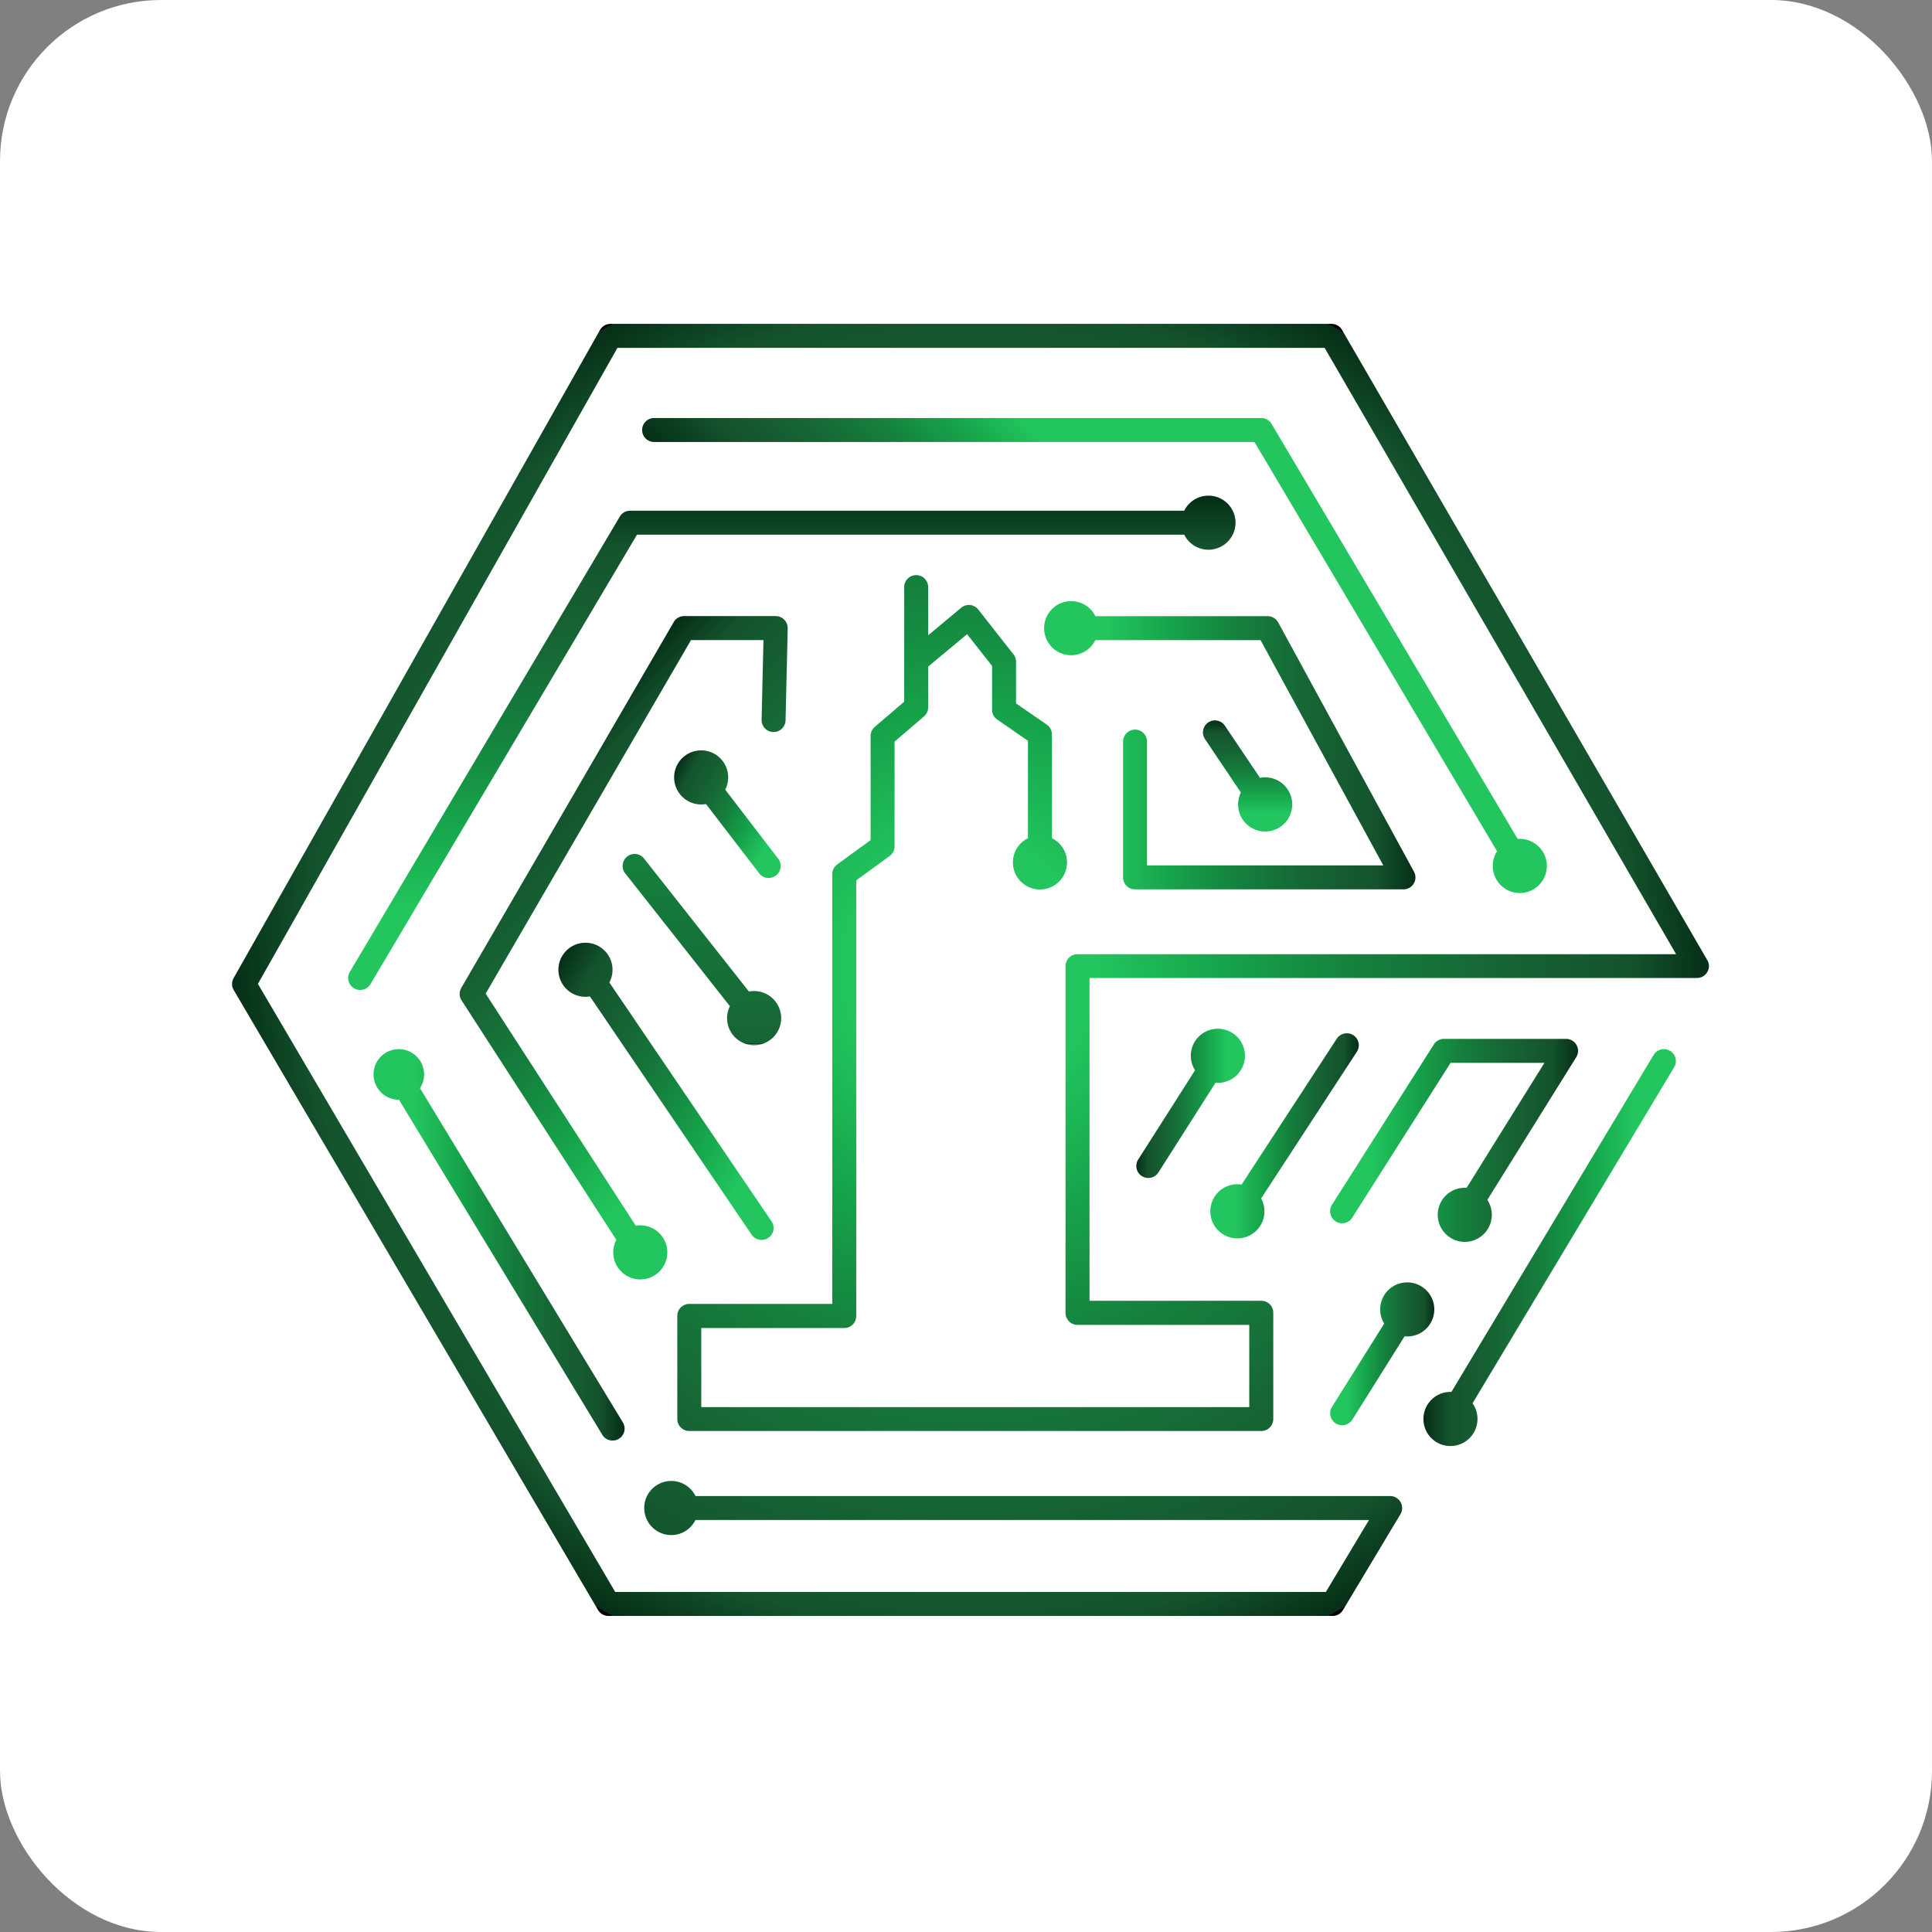 <?xml version="1.0" encoding="UTF-8" standalone="no"?>
<svg
   viewBox="144.36 124.03 48 48"
   version="1.1"
   id="svg168"
   sodipodi:docname="icon-256.svg"
   inkscape:version="1.4 (e7c3feb100, 2024-10-09)"
   inkscape:export-filename="icon-512.png"
   inkscape:export-xdpi="1024"
   inkscape:export-ydpi="1024"
   width="48"
   height="48"
   xmlns:inkscape="http://www.inkscape.org/namespaces/inkscape"
   xmlns:sodipodi="http://sodipodi.sourceforge.net/DTD/sodipodi-0.dtd"
   xmlns:xlink="http://www.w3.org/1999/xlink"
   xmlns="http://www.w3.org/2000/svg"
   xmlns:svg="http://www.w3.org/2000/svg">
  <rect x="144.36" y="124.03" width="48" height="48" fill="#808080" stroke="none"/>
  <sodipodi:namedview
     id="namedview168"
     pagecolor="#181818"
     bordercolor="#000000"
     borderopacity="0.25"
     inkscape:showpageshadow="2"
     inkscape:pageopacity="0.0"
     inkscape:pagecheckerboard="0"
     inkscape:deskcolor="#111111"
     inkscape:zoom="16.229167"
     inkscape:cx="26.372272"
     inkscape:cy="25.94095"
     inkscape:window-width="1251"
     inkscape:window-height="991"
     inkscape:window-x="26"
     inkscape:window-y="23"
     inkscape:window-maximized="0"
     inkscape:current-layer="svg168" />
  <defs
     id="defs10">
    <radialGradient
       id="gradient-1"
       cx="295.98"
       cy="256.675"
       r="151.62"
       gradientUnits="userSpaceOnUse">
      <stop
         offset="0"
         style="stop-color:#22c55e;stop-opacity:1;"
         id="stop1" />
      <stop
         offset="0"
         style="stop-color:#22c55e;stop-opacity:1;"
         id="stop2" />
      <stop
         offset="0"
         style="stop-color:#22c55e;stop-opacity:1;"
         id="stop3" />
      <stop
         offset="0.168"
         style="stop-color:#22c55e;stop-opacity:1;"
         id="stop4" />
      <stop
         offset="0.345"
         style="stop-color:#16a34a;stop-opacity:1;"
         id="stop5" />
      <stop
         offset="0.526"
         style="stop-color:#15803d;stop-opacity:1;"
         id="stop6" />
      <stop
         offset="0.711"
         style="stop-color:#166534;stop-opacity:1;"
         id="stop7" />
      <stop
         offset="0.896"
         style="stop-color:#14532d;stop-opacity:1;"
         id="stop8" />
      <stop
         offset="1"
         style="stop-color:#052e16;stop-opacity:1;"
         id="stop9" />
      <stop
         offset="1"
         style="stop-color:#000"
         id="stop10" />
    </radialGradient>
    <style
       id="style10">.st0{fill:#010202}.st2{fill:url(#SVGID_00000168077688069389232310000006576656766581032631_)}.st3{fill:url(#SVGID_00000010993672839377944990000013378002174443313818_)}.st4{fill:url(#SVGID_00000150072104940218874830000004385481725600163998_)}.st5{fill:url(#SVGID_00000078045383635866317880000016522035199748541358_)}.st6{fill:url(#SVGID_00000128483474585536107370000009917034281985116301_)}.st7{fill:url(#SVGID_00000067950052736073424040000014234308588161073594_)}.st8{fill:url(#SVGID_00000121959604037710985680000009296468659099543471_)}.st9{fill:url(#SVGID_00000148638554626124640880000014143371513839050374_)}.st10{fill:url(#SVGID_00000031910986712604917830000016429854722915999677_)}.st11{fill:url(#SVGID_00000168796445053013005160000018440866885640956302_)}.st12{fill:url(#SVGID_00000008829325627473237250000013656227968527678115_)}.st13{fill:url(#SVGID_00000161596638193364004700000008437512438779249558_)}.st14{fill:url(#SVGID_00000039114794525314363510000016721566117015888277_)}.st15{fill:url(#SVGID_00000031190307349845095620000003319590764789928380_)}.st16{fill:#2d2e83}.st17{fill:url(#SVGID_00000036944336072265910060000014986085071346084737_)}.st18{fill:url(#SVGID_00000123423564063825355540000007110441275333878664_)}.st19{fill:url(#SVGID_00000130632788800007176300000005329461876495270065_)}.st20{fill:#fff}.st21{fill:url(#SVGID_00000181088549032722721560000014474742738225458108_)}.st22{fill:url(#SVGID_00000141420441216886068040000010003209818936861610_)}.st23{fill:url(#SVGID_00000036930163563647111760000004126117228312603301_)}.st24{fill:url(#SVGID_00000060709109425788703510000012653482463139588494_)}.st25{fill:url(#SVGID_00000057869546049933172520000002379580972512756668_)}.st26{fill:url(#SVGID_00000148645220201895291730000002264791016212161465_)}.st27{fill:url(#SVGID_00000126294645452248371460000015053447834629086898_)}.st28{fill:url(#SVGID_00000112607166698244009720000017534250667617692576_)}.st29{fill:url(#SVGID_00000051374027971903283620000007023045753990077575_)}.st30{fill:url(#SVGID_00000127760528378567678810000005345813429839551387_)}.st31{fill:url(#SVGID_00000147178041287422186250000004028196379105394827_)}.st32{fill:url(#SVGID_00000106139759727769328990000003314485133915767741_)}.st33{fill:url(#SVGID_00000048468801515890179550000016856238744941537434_)}.st34{fill:url(#SVGID_00000181772141845422164140000018055620798465815743_)}.st35{fill:url(#SVGID_00000144318357551085204460000012980886385439949752_)}.st36{fill:url(#SVGID_00000036215470065261244390000002281810159681608084_)}.st37{fill:url(#SVGID_00000021822593251959670150000010413051786192809601_)}.st38{fill:url(#SVGID_00000111152649682040226960000002830389911258229153_)}.st39{fill:url(#SVGID_00000010292127855106059270000013394766891519944368_)}.st40{fill:url(#SVGID_00000173848856589294938270000007440853920838256800_)}.st41{fill:url(#SVGID_00000176030791461862811110000011379773572100863624_)}.st42{fill:url(#SVGID_00000162316259264394415910000008587701364177044157_)}.st43{fill:url(#SVGID_00000176729935571713405620000003233992429616001669_)}.st44{fill:url(#SVGID_00000044889227712172252510000005878662054930256809_)}.st45{fill:url(#SVGID_00000171719222051509407580000004580441807805365679_)}.st46{fill:url(#SVGID_00000078729884828027764700000015268853908312476293_)}.st47{fill:url(#SVGID_00000138532378162587304720000000654296666775707068_)}.st48{fill:url(#SVGID_00000005981013918706783050000004444549949913666490_)}.st49{fill:url(#SVGID_00000032637687307269270470000005832450489244483999_)}.st50{fill:url(#SVGID_00000089576391850526516860000004051238026978803128_)}.st51{fill:url(#SVGID_00000170249848618623001770000004064158130312802182_)}.st52{fill:url(#SVGID_00000006692860686388239250000012110607735872634757_)}.st53{fill:url(#SVGID_00000113333085777525205800000004418786558524113586_)}.st54{fill:url(#SVGID_00000056397181545645214680000014911212526029381050_)}.st55{fill:url(#SVGID_00000114036366500820517650000012595481388082926213_)}.st56{fill:url(#SVGID_00000121244913640070576330000011880275126030136216_)}.st57{fill:url(#SVGID_00000075122931639331432550000005288256513330900409_)}.st58{fill:url(#SVGID_00000004534350799570194850000017371635307040553355_)}.st59{fill:url(#SVGID_00000101073653511164843350000011732695309426803331_)}.st60{fill:url(#SVGID_00000182486064720145875990000004593685220376037547_)}.st61{fill:url(#SVGID_00000148639221674674808350000009299212410225188270_)}.st62{fill:url(#SVGID_00000069371992078981790030000004714237442094590864_)}.st63{fill:url(#SVGID_00000009588936415120083280000017591122399541612450_)}.st64{fill:url(#SVGID_00000024001222933460068490000015193551095281696138_)}.st65{fill:url(#SVGID_00000153686628526183665200000011797912177443070357_)}.st66{fill:url(#SVGID_00000030449371894957551580000011328598580537873083_)}.st67{fill:url(#SVGID_00000005984596345017254680000012634021409057827253_)}.st68{fill:url(#SVGID_00000106831511498683790330000014850979361685605271_)}.st69{fill:url(#SVGID_00000093159426077434214210000004848215824916663703_)}.st70{fill:url(#SVGID_00000082336006846801977110000003024857397546995866_)}.st71{fill:url(#SVGID_00000108304596817141793050000007180984191212771250_)}.st72{fill:url(#SVGID_00000134931281620361958690000007708713361534105525_)}.st73{fill:url(#SVGID_00000060714150098876538010000005521537025070943407_)}.st74{fill:url(#SVGID_00000012466677506243935850000014568818210612561854_)}.st75{fill:url(#SVGID_00000168105318169640890780000007949121542168231058_)}.st76{fill:url(#SVGID_00000023959715741312215590000017650394107641193624_)}.st77{fill:url(#SVGID_00000098208526769406654100000014271955387805081509_)}.st78{fill:url(#SVGID_00000183950664249380571630000016284184822800586147_)}.st79{fill:url(#SVGID_00000010992542853523470410000008521640159433347518_)}.st80{fill:url(#SVGID_00000127741146681390472060000010265856258594875045_)}.st81{fill:url(#SVGID_00000097481750569062739080000015046489457249148334_)}.st82{fill:url(#SVGID_00000029760531037280463030000004749777456211984045_)}.st83{fill:url(#SVGID_00000061453552048372190250000003276923522466676926_)}.st84{fill:url(#SVGID_00000041991235113496770200000007453559298391008410_)}.st85{fill:url(#SVGID_00000173128860642990770970000009535936160625096583_)}.st86{fill:url(#SVGID_00000149350037579350584590000004086494616559508925_)}.st87{fill:url(#SVGID_00000064356314157412862740000009479013339033681041_)}.st88{fill:url(#SVGID_00000171679046065374007220000001542991077447644089_)}.st89{fill:url(#SVGID_00000011744259194975749810000013212745174471546002_)}.st90{fill:url(#SVGID_00000070085915568905546210000001457253605356090766_)}.st91{fill:url(#SVGID_00000126323053394809031100000012977524547100082091_)}.st92{fill:url(#SVGID_00000096043356989840075760000006653760088808420487_)}.st93{fill:url(#SVGID_00000160883061362658454710000017180296091957757087_)}.st94{fill:url(#SVGID_00000024716095342479318120000018383140763104788926_)}.st95{fill:url(#SVGID_00000109712520448890718450000008788839545253917593_)}.st96{fill:url(#SVGID_00000179648554893341945690000008867842094355213230_)}.st97{fill:url(#SVGID_00000155869238706510600790000002571701711576700607_)}.st98{fill:url(#SVGID_00000011022461802597588850000001718673435485760946_)}.st99{fill:url(#SVGID_00000022527136969878693770000017095004769907191961_)}.st100{fill:url(#SVGID_00000112621453780623097140000008342292843966122379_)}.st101{fill:url(#SVGID_00000110468005283784197680000000891381352297716097_)}.st102{fill:url(#SVGID_00000090974837535718733060000006587265583926596260_)}.st103{fill:url(#SVGID_00000042721197789896178680000009678165068131053740_)}.st104{fill:url(#SVGID_00000133491341626263710290000011501224365229964963_)}.st105{fill:url(#SVGID_00000090991252488145808120000007190221781909731461_)}.st106{fill:url(#SVGID_00000011739128130292171770000013762845515927372218_)}.st107{fill:url(#SVGID_00000076574833725212902150000013929494153111568827_)}.st108{fill:url(#SVGID_00000037690198126530403890000018374778085123715760_)}.st109{fill:url(#SVGID_00000078762867094805783300000003661196545935720847_)}.st110{fill:url(#SVGID_00000144318627414995886720000016421950757051374993_)}.st111{fill:url(#SVGID_00000024715020202403528570000004268362505141504391_)}.st112{fill:url(#SVGID_00000042738809734171505510000008331092232043132586_)}.st113{fill:url(#SVGID_00000146459605748823469920000015617308315291311285_)}.st114{fill:url(#SVGID_00000018952472571982272090000012645330571600517034_)}.st115{fill:url(#SVGID_00000058559089731004203490000003183968712308548993_)}.st116{fill:url(#SVGID_00000060737574393120950840000018135341714293588117_)}.st117{fill:url(#SVGID_00000152226644281131985280000000484449784671419295_)}.st118{fill:url(#SVGID_00000032638779806827127010000001502463249300599475_)}.st119{fill:url(#SVGID_00000168819320876374277800000011414301747745000599_)}.st120{fill:url(#SVGID_00000018933270819038705100000000830968781584435854_)}.st121{fill:url(#SVGID_00000131326672462129414120000008061045195556293022_)}.st122{fill:url(#SVGID_00000163785962559425067330000015037966449975510459_)}.st123{fill:url(#SVGID_00000119831418103542176050000008089879570481987993_)}.st124{fill:url(#SVGID_00000084531425311796388230000014415370843429823905_)}.st125{fill:url(#SVGID_00000031894734173674688550000017869737738272928648_)}</style>
    <radialGradient
       inkscape:collect="always"
       xlink:href="#gradient-1"
       id="radialGradient1"
       gradientUnits="userSpaceOnUse"
       cx="295.98"
       cy="256.675"
       r="151.62" />
  </defs>
  <linearGradient
     id="SVGID_00000059999192799306342730000008760398236409041284_"
     x1="363.002"
     x2="297.192"
     y1="149.659"
     y2="215.469"
     gradientUnits="userSpaceOnUse"
     xlink:href="#gradient-1">
    <stop
       offset="0"
       style="stop-color:#22c55e;stop-opacity:1;"
       id="stop11" />
    <stop
       offset="0.199"
       style="stop-color:#22c55e;stop-opacity:1;"
       id="stop12" />
    <stop
       offset="0.274"
       style="stop-color:#22c55e;stop-opacity:1;"
       id="stop13" />
    <stop
       offset="0.276"
       style="stop-color:#22c55e;stop-opacity:1;"
       id="stop14" />
    <stop
       offset="0.385"
       style="stop-color:#22c55e;stop-opacity:1;"
       id="stop15" />
    <stop
       offset="0.496"
       style="stop-color:#16a34a;stop-opacity:1;"
       id="stop16" />
    <stop
       offset="0.611"
       style="stop-color:#15803d;stop-opacity:1;"
       id="stop17" />
    <stop
       offset="0.731"
       style="stop-color:#166534;stop-opacity:1;"
       id="stop18" />
    <stop
       offset="0.857"
       style="stop-color:#14532d;stop-opacity:1;"
       id="stop19" />
    <stop
       offset="1"
       style="stop-color:#052e16;stop-opacity:1;"
       id="stop20" />
    <stop
       offset="1"
       style="stop-color:#000"
       id="stop21" />
  </linearGradient>
  <linearGradient
     id="SVGID_00000178900972909462958910000009051235711144097448_"
     x1="259.298"
     x2="259.298"
     y1="260.802"
     y2="159.296"
     gradientUnits="userSpaceOnUse">
    <stop
       offset="0"
       style="stop-color:#22c55e;stop-opacity:1;"
       id="stop22" />
    <stop
       offset="0"
       style="stop-color:#22c55e;stop-opacity:1;"
       id="stop23" />
    <stop
       offset="0"
       style="stop-color:#22c55e;stop-opacity:1;"
       id="stop24" />
    <stop
       offset="0.168"
       style="stop-color:#22c55e;stop-opacity:1;"
       id="stop25" />
    <stop
       offset="0.345"
       style="stop-color:#16a34a;stop-opacity:1;"
       id="stop26" />
    <stop
       offset="0.526"
       style="stop-color:#15803d;stop-opacity:1;"
       id="stop27" />
    <stop
       offset="0.711"
       style="stop-color:#166534;stop-opacity:1;"
       id="stop28" />
    <stop
       offset="0.896"
       style="stop-color:#14532d;stop-opacity:1;"
       id="stop29" />
    <stop
       offset="1"
       style="stop-color:#052e16;stop-opacity:1;"
       id="stop30" />
    <stop
       offset="1"
       style="stop-color:#000"
       id="stop31" />
  </linearGradient>
  <linearGradient
     id="SVGID_00000122706799847949774020000016074212445193468548_"
     x1="270.01"
     x2="204.749"
     y1="280.703"
     y2="215.442"
     gradientUnits="userSpaceOnUse">
    <stop
       offset="0"
       style="stop-color:#22c55e;stop-opacity:1;"
       id="stop32" />
    <stop
       offset="0"
       style="stop-color:#22c55e;stop-opacity:1;"
       id="stop33" />
    <stop
       offset="0"
       style="stop-color:#22c55e;stop-opacity:1;"
       id="stop34" />
    <stop
       offset="0.168"
       style="stop-color:#22c55e;stop-opacity:1;"
       id="stop35" />
    <stop
       offset="0.345"
       style="stop-color:#16a34a;stop-opacity:1;"
       id="stop36" />
    <stop
       offset="0.526"
       style="stop-color:#15803d;stop-opacity:1;"
       id="stop37" />
    <stop
       offset="0.711"
       style="stop-color:#166534;stop-opacity:1;"
       id="stop38" />
    <stop
       offset="0.896"
       style="stop-color:#14532d;stop-opacity:1;"
       id="stop39" />
    <stop
       offset="1"
       style="stop-color:#052e16;stop-opacity:1;"
       id="stop40" />
    <stop
       offset="1"
       style="stop-color:#000"
       id="stop41" />
  </linearGradient>
  <linearGradient
     id="SVGID_00000179614314225185885990000016866912764372311941_"
     x1="240.832"
     x2="240.832"
     y1="232.876"
     y2="272.144"
     gradientUnits="userSpaceOnUse">
    <stop
       offset="0"
       style="stop-color:#22c55e;stop-opacity:1;"
       id="stop42" />
    <stop
       offset="0"
       style="stop-color:#22c55e;stop-opacity:1;"
       id="stop43" />
    <stop
       offset="0"
       style="stop-color:#22c55e;stop-opacity:1;"
       id="stop44" />
    <stop
       offset="0"
       style="stop-color:#22c55e;stop-opacity:1;"
       id="stop45" />
    <stop
       offset="0"
       style="stop-color:#16a34a;stop-opacity:1;"
       id="stop46" />
    <stop
       offset="0"
       style="stop-color:#15803d;stop-opacity:1;"
       id="stop47" />
    <stop
       offset="0.99"
       style="stop-color:#166534;stop-opacity:1;"
       id="stop48" />
    <stop
       offset="0.991"
       style="stop-color:#14532d;stop-opacity:1;"
       id="stop49" />
    <stop
       offset="0.993"
       style="stop-color:#052e16;stop-opacity:1;"
       id="stop50" />
    <stop
       offset="0.996"
       style="stop-color:#16a34a;stop-opacity:1;"
       id="stop51" />
    <stop
       offset="0.999"
       style="stop-color:#15803d;stop-opacity:1;"
       id="stop52" />
    <stop
       offset="1"
       style="stop-color:#166534;stop-opacity:1;"
       id="stop53" />
    <stop
       offset="1"
       style="stop-color:#000"
       id="stop54" />
  </linearGradient>
  <linearGradient
     id="SVGID_00000068673769954282363400000003012600954906899129_"
     x1="352.876"
     x2="352.876"
     y1="228.263"
     y2="205.455"
     gradientUnits="userSpaceOnUse">
    <stop
       offset="0"
       style="stop-color:#22c55e;stop-opacity:1;"
       id="stop55" />
    <stop
       offset="0"
       style="stop-color:#22c55e;stop-opacity:1;"
       id="stop56" />
    <stop
       offset="0"
       style="stop-color:#22c55e;stop-opacity:1;"
       id="stop57" />
    <stop
       offset="0.168"
       style="stop-color:#22c55e;stop-opacity:1;"
       id="stop58" />
    <stop
       offset="0.345"
       style="stop-color:#16a34a;stop-opacity:1;"
       id="stop59" />
    <stop
       offset="0.526"
       style="stop-color:#15803d;stop-opacity:1;"
       id="stop60" />
    <stop
       offset="0.711"
       style="stop-color:#166534;stop-opacity:1;"
       id="stop61" />
    <stop
       offset="0.896"
       style="stop-color:#14532d;stop-opacity:1;"
       id="stop62" />
    <stop
       offset="1"
       style="stop-color:#052e16;stop-opacity:1;"
       id="stop63" />
    <stop
       offset="1"
       style="stop-color:#000"
       id="stop64" />
  </linearGradient>
  <linearGradient
     id="SVGID_00000161619493513365345940000005072667776190746769_"
     x1="352.327"
     x2="330.028"
     y1="284.082"
     y2="284.082"
     gradientUnits="userSpaceOnUse">
    <stop
       offset="0"
       style="stop-color:#22c55e;stop-opacity:1;"
       id="stop65" />
    <stop
       offset="0"
       style="stop-color:#22c55e;stop-opacity:1;"
       id="stop66" />
    <stop
       offset="0"
       style="stop-color:#22c55e;stop-opacity:1;"
       id="stop67" />
    <stop
       offset="0.168"
       style="stop-color:#22c55e;stop-opacity:1;"
       id="stop68" />
    <stop
       offset="0.345"
       style="stop-color:#16a34a;stop-opacity:1;"
       id="stop69" />
    <stop
       offset="0.526"
       style="stop-color:#15803d;stop-opacity:1;"
       id="stop70" />
    <stop
       offset="0.711"
       style="stop-color:#166534;stop-opacity:1;"
       id="stop71" />
    <stop
       offset="0.896"
       style="stop-color:#14532d;stop-opacity:1;"
       id="stop72" />
    <stop
       offset="1"
       style="stop-color:#052e16;stop-opacity:1;"
       id="stop73" />
    <stop
       offset="1"
       style="stop-color:#000"
       id="stop74" />
  </linearGradient>
  <linearGradient
     id="SVGID_00000074416308095151799600000001418869165731539849_"
     x1="345.208"
     x2="375.704"
     y1="290.742"
     y2="290.742"
     gradientUnits="userSpaceOnUse">
    <stop
       offset="0"
       style="stop-color:#22c55e;stop-opacity:1;"
       id="stop75" />
    <stop
       offset="0"
       style="stop-color:#22c55e;stop-opacity:1;"
       id="stop76" />
    <stop
       offset="0"
       style="stop-color:#22c55e;stop-opacity:1;"
       id="stop77" />
    <stop
       offset="0.168"
       style="stop-color:#22c55e;stop-opacity:1;"
       id="stop78" />
    <stop
       offset="0.345"
       style="stop-color:#16a34a;stop-opacity:1;"
       id="stop79" />
    <stop
       offset="0.526"
       style="stop-color:#15803d;stop-opacity:1;"
       id="stop80" />
    <stop
       offset="0.711"
       style="stop-color:#166534;stop-opacity:1;"
       id="stop81" />
    <stop
       offset="0.896"
       style="stop-color:#14532d;stop-opacity:1;"
       id="stop82" />
    <stop
       offset="1"
       style="stop-color:#052e16;stop-opacity:1;"
       id="stop83" />
    <stop
       offset="1"
       style="stop-color:#000"
       id="stop84" />
  </linearGradient>
  <linearGradient
     id="SVGID_00000053525760923821175390000015935072234377269122_"
     x1="369.823"
     x2="420.727"
     y1="291.677"
     y2="291.677"
     gradientUnits="userSpaceOnUse">
    <stop
       offset="0"
       style="stop-color:#22c55e;stop-opacity:1;"
       id="stop85" />
    <stop
       offset="0"
       style="stop-color:#22c55e;stop-opacity:1;"
       id="stop86" />
    <stop
       offset="0"
       style="stop-color:#22c55e;stop-opacity:1;"
       id="stop87" />
    <stop
       offset="0.168"
       style="stop-color:#22c55e;stop-opacity:1;"
       id="stop88" />
    <stop
       offset="0.345"
       style="stop-color:#16a34a;stop-opacity:1;"
       id="stop89" />
    <stop
       offset="0.526"
       style="stop-color:#15803d;stop-opacity:1;"
       id="stop90" />
    <stop
       offset="0.711"
       style="stop-color:#166534;stop-opacity:1;"
       id="stop91" />
    <stop
       offset="0.896"
       style="stop-color:#14532d;stop-opacity:1;"
       id="stop92" />
    <stop
       offset="1"
       style="stop-color:#052e16;stop-opacity:1;"
       id="stop93" />
    <stop
       offset="1"
       style="stop-color:#000"
       id="stop94" />
  </linearGradient>
  <linearGradient
     id="SVGID_00000183217094450174259810000006944341485211823519_"
     x1="311.094"
     x2="387.343"
     y1="210.541"
     y2="210.541"
     gradientUnits="userSpaceOnUse">
    <stop
       offset="0"
       style="stop-color:#22c55e;stop-opacity:1;"
       id="stop95" />
    <stop
       offset="0"
       style="stop-color:#22c55e;stop-opacity:1;"
       id="stop96" />
    <stop
       offset="0"
       style="stop-color:#22c55e;stop-opacity:1;"
       id="stop97" />
    <stop
       offset="0.168"
       style="stop-color:#22c55e;stop-opacity:1;"
       id="stop98" />
    <stop
       offset="0.345"
       style="stop-color:#16a34a;stop-opacity:1;"
       id="stop99" />
    <stop
       offset="0.526"
       style="stop-color:#15803d;stop-opacity:1;"
       id="stop100" />
    <stop
       offset="0.711"
       style="stop-color:#166534;stop-opacity:1;"
       id="stop101" />
    <stop
       offset="0.896"
       style="stop-color:#14532d;stop-opacity:1;"
       id="stop102" />
    <stop
       offset="1"
       style="stop-color:#052e16;stop-opacity:1;"
       id="stop103" />
    <stop
       offset="1"
       style="stop-color:#000"
       id="stop104" />
  </linearGradient>
  <linearGradient
     id="SVGID_00000180341047446239554160000007684996401925858993_"
     x1="259.652"
     x2="234.437"
     y1="231.411"
     y2="216.853"
     gradientUnits="userSpaceOnUse">
    <stop
       offset="0"
       style="stop-color:#22c55e;stop-opacity:1;"
       id="stop105" />
    <stop
       offset="0"
       style="stop-color:#22c55e;stop-opacity:1;"
       id="stop106" />
    <stop
       offset="0"
       style="stop-color:#22c55e;stop-opacity:1;"
       id="stop107" />
    <stop
       offset="0.168"
       style="stop-color:#22c55e;stop-opacity:1;"
       id="stop108" />
    <stop
       offset="0.345"
       style="stop-color:#16a34a;stop-opacity:1;"
       id="stop109" />
    <stop
       offset="0.526"
       style="stop-color:#15803d;stop-opacity:1;"
       id="stop110" />
    <stop
       offset="0.711"
       style="stop-color:#166534;stop-opacity:1;"
       id="stop111" />
    <stop
       offset="0.896"
       style="stop-color:#14532d;stop-opacity:1;"
       id="stop112" />
    <stop
       offset="1"
       style="stop-color:#052e16;stop-opacity:1;"
       id="stop113" />
    <stop
       offset="1"
       style="stop-color:#000"
       id="stop114" />
  </linearGradient>
  <linearGradient
     id="SVGID_00000148631763851842336190000005201555635607421829_"
     x1="262.952"
     x2="205.938"
     y1="297.5"
     y2="264.583"
     gradientUnits="userSpaceOnUse">
    <stop
       offset="0"
       style="stop-color:#22c55e;stop-opacity:1;"
       id="stop115" />
    <stop
       offset="0"
       style="stop-color:#22c55e;stop-opacity:1;"
       id="stop116" />
    <stop
       offset="0"
       style="stop-color:#22c55e;stop-opacity:1;"
       id="stop117" />
    <stop
       offset="0.168"
       style="stop-color:#22c55e;stop-opacity:1;"
       id="stop118" />
    <stop
       offset="0.345"
       style="stop-color:#16a34a;stop-opacity:1;"
       id="stop119" />
    <stop
       offset="0.526"
       style="stop-color:#15803d;stop-opacity:1;"
       id="stop120" />
    <stop
       offset="0.711"
       style="stop-color:#166534;stop-opacity:1;"
       id="stop121" />
    <stop
       offset="0.896"
       style="stop-color:#14532d;stop-opacity:1;"
       id="stop122" />
    <stop
       offset="1"
       style="stop-color:#052e16;stop-opacity:1;"
       id="stop123" />
    <stop
       offset="1"
       style="stop-color:#000"
       id="stop124" />
  </linearGradient>
  <linearGradient
     id="SVGID_00000048463254383302484740000001044267687575528597_"
     x1="173.415"
     x2="224.957"
     y1="313.135"
     y2="313.135"
     gradientUnits="userSpaceOnUse">
    <stop
       offset="0"
       style="stop-color:#22c55e;stop-opacity:1;"
       id="stop125" />
    <stop
       offset="0"
       style="stop-color:#22c55e;stop-opacity:1;"
       id="stop126" />
    <stop
       offset="0"
       style="stop-color:#22c55e;stop-opacity:1;"
       id="stop127" />
    <stop
       offset="0.168"
       style="stop-color:#22c55e;stop-opacity:1;"
       id="stop128" />
    <stop
       offset="0.345"
       style="stop-color:#16a34a;stop-opacity:1;"
       id="stop129" />
    <stop
       offset="0.526"
       style="stop-color:#15803d;stop-opacity:1;"
       id="stop130" />
    <stop
       offset="0.711"
       style="stop-color:#166534;stop-opacity:1;"
       id="stop131" />
    <stop
       offset="0.896"
       style="stop-color:#14532d;stop-opacity:1;"
       id="stop132" />
    <stop
       offset="1"
       style="stop-color:#052e16;stop-opacity:1;"
       id="stop133" />
    <stop
       offset="1"
       style="stop-color:#000"
       id="stop134" />
  </linearGradient>
  <linearGradient
     id="SVGID_00000016776032776808079550000016798786234741143450_"
     x1="369.827"
     x2="391.206"
     y1="335.509"
     y2="335.509"
     gradientUnits="userSpaceOnUse">
    <stop
       offset="0"
       style="stop-color:#22c55e;stop-opacity:1;"
       id="stop135" />
    <stop
       offset="0"
       style="stop-color:#22c55e;stop-opacity:1;"
       id="stop136" />
    <stop
       offset="0"
       style="stop-color:#22c55e;stop-opacity:1;"
       id="stop137" />
    <stop
       offset="0.168"
       style="stop-color:#22c55e;stop-opacity:1;"
       id="stop138" />
    <stop
       offset="0.345"
       style="stop-color:#16a34a;stop-opacity:1;"
       id="stop139" />
    <stop
       offset="0.526"
       style="stop-color:#15803d;stop-opacity:1;"
       id="stop140" />
    <stop
       offset="0.711"
       style="stop-color:#166534;stop-opacity:1;"
       id="stop141" />
    <stop
       offset="0.896"
       style="stop-color:#14532d;stop-opacity:1;"
       id="stop142" />
    <stop
       offset="1"
       style="stop-color:#052e16;stop-opacity:1;"
       id="stop143" />
    <stop
       offset="1"
       style="stop-color:#000"
       id="stop144" />
  </linearGradient>
  <linearGradient
     id="SVGID_00000099636731956821262480000005079463703359264169_"
     x1="440.814"
     x2="388.981"
     y1="313.691"
     y2="313.691"
     gradientUnits="userSpaceOnUse">
    <stop
       offset="0"
       style="stop-color:#22c55e;stop-opacity:1;"
       id="stop145" />
    <stop
       offset="0"
       style="stop-color:#22c55e;stop-opacity:1;"
       id="stop146" />
    <stop
       offset="0"
       style="stop-color:#22c55e;stop-opacity:1;"
       id="stop147" />
    <stop
       offset="0.168"
       style="stop-color:#22c55e;stop-opacity:1;"
       id="stop148" />
    <stop
       offset="0.345"
       style="stop-color:#16a34a;stop-opacity:1;"
       id="stop149" />
    <stop
       offset="0.526"
       style="stop-color:#15803d;stop-opacity:1;"
       id="stop150" />
    <stop
       offset="0.711"
       style="stop-color:#166534;stop-opacity:1;"
       id="stop151" />
    <stop
       offset="0.896"
       style="stop-color:#14532d;stop-opacity:1;"
       id="stop152" />
    <stop
       offset="1"
       style="stop-color:#052e16;stop-opacity:1;"
       id="stop153" />
    <stop
       offset="1"
       style="stop-color:#000"
       id="stop154" />
  </linearGradient>
  <rect
     style="fill:#ffffff;stroke:none;stroke-width:1.89;stroke-linecap:round;stroke-linejoin:round;paint-order:fill markers stroke"
     id="rect1"
     width="48"
     height="48"
     x="144.36"
     y="124.03"
     ry="4" />
  <g
     id="g1"
     transform="matrix(0.121,0,0,0.121,132.658,117.069)">
    <path
       d="m 447.27,257.11 c -0.44,0.77 -1.25,1.23 -2.14,1.23 H 320.42 v 66.27 h 35.27 c 1.36,0 2.46,1.1 2.46,2.46 v 21.82 c 0,1.36 -1.1,2.46 -2.46,2.46 H 238.24 c -1.36,0 -2.46,-1.1 -2.46,-2.46 v -21.17 c 0,-1.36 1.1,-2.46 2.46,-2.46 h 29.36 v -88.24 c 0,-0.79 0.38,-1.53 1.01,-1.99 l 6.86,-5 v -21.38 c 0,-0.72 0.32,-1.4 0.86,-1.87 l 6.04,-5.17 v -23.53 c 0,-1.36 1.1,-2.46 2.46,-2.46 1.36,0 2.46,1.1 2.46,2.46 v 9.89 l 6.78,-5.65 a 2.49,2.49 0 0 1 1.84,-0.56 c 0.66,0.07 1.26,0.4 1.67,0.93 l 7.22,9.19 c 0.34,0.43 0.53,0.97 0.53,1.53 v 8.55 l 6.31,4.35 c 0.67,0.46 1.06,1.22 1.06,2.03 v 21.29 a 5.55,5.55 0 0 1 -2.45,10.53 c -3.07,0 -5.56,-2.48 -5.56,-5.55 a 5.534,5.534 0 0 1 3.09,-4.97 v -20.01 l -6.31,-4.35 a 2.428,2.428 0 0 1 -1.06,-2.03 v -8.99 l -5.13,-6.52 -7.99,6.66 v 8.36 c 0,0.72 -0.32,1.41 -0.86,1.87 l -6.04,5.17 v 21.5 c 0,0.79 -0.37,1.53 -1.01,1.99 l -6.86,5 v 89.46 c 0,1.37 -1.09,2.46 -2.46,2.46 H 240.7 v 16.24 h 112.52 v -16.89 h -35.27 c -1.36,0 -2.46,-1.1 -2.46,-2.46 v -71.19 c 0,-1.36 1.1,-2.46 2.46,-2.46 h 122.91 l -72.17,-124.5 h -145.2 l -73.82,130.6 73.36,124.85 h 145.92 l 8.85,-14.77 H 239.51 c -0.2,0.4 -0.44,0.77 -0.73,1.11 -1,1.21 -2.53,1.98 -4.24,1.98 -3.07,0 -5.55,-2.49 -5.55,-5.56 a 5.55,5.55 0 0 1 10.53,-2.45 h 142.63 c 0.89,0 1.7,0.48 2.14,1.25 0.44,0.78 0.43,1.72 -0.03,2.48 l -11.8,19.68 a 2.45,2.45 0 0 1 -2.12,1.2 H 221.62 c -0.87,0 -1.67,-0.46 -2.12,-1.22 L 144.7,260.82 c -0.45,-0.76 -0.45,-1.69 -0.02,-2.46 l 75.23,-133.08 c 0.43,-0.77 1.25,-1.25 2.15,-1.25 h 148.06 c 0.88,0 1.69,0.47 2.14,1.23 l 75.01,129.42 c 0.44,0.73 0.44,1.67 0,2.43 z"
       style="fill:url(#radialGradient1);fill-rule:nonzero;paint-order:fill"
       id="path154" />
    <path
       d="m 414.32,235.34 a 5.55,5.55 0 0 1 -11.1,0 c 0,-1.11 0.32,-2.15 0.89,-3.01 L 354.29,148.28 H 231.02 c -1.36,0 -2.46,-1.1 -2.46,-2.46 0,-1.36 1.1,-2.46 2.46,-2.46 h 124.66 c 0.87,0 1.67,0.46 2.12,1.21 l 50.54,85.23 c 0.15,-0.01 0.29,-0.02 0.43,-0.02 3.07,0 5.55,2.49 5.55,5.56 z"
       style="fill:url(#SVGID_00000059999192799306342730000008760398236409041284_)"
       id="path155" />
    <path
       d="m 350.4,164.85 c 0,3.07 -2.49,5.55 -5.56,5.55 -2.18,0 -4.07,-1.26 -4.97,-3.09 H 227.51 l -54.73,92.29 c -0.45,0.77 -1.27,1.2 -2.12,1.2 -0.42,0 -0.86,-0.11 -1.25,-0.34 a 2.465,2.465 0 0 1 -0.87,-3.37 l 55.44,-93.5 c 0.45,-0.75 1.25,-1.2 2.13,-1.2 h 113.75 a 5.56,5.56 0 0 1 4.97,-3.09 c 3.08,0 5.57,2.48 5.57,5.55 z"
       style="fill:url(#SVGID_00000178900972909462958910000009051235711144097448_)"
       id="path156" />
    <path
       d="m 258.45,186.56 -0.44,18.87 c -0.03,1.36 -1.17,2.45 -2.52,2.4 a 2.45,2.45 0 0 1 -2.4,-2.51 l 0.38,-16.36 h -14.88 l -42.16,72.59 30.82,47.65 a 5.55,5.55 0 0 1 6.48,5.47 c 0,3.07 -2.48,5.56 -5.55,5.56 -3.07,0 -5.55,-2.49 -5.55,-5.56 0,-0.93 0.23,-1.8 0.63,-2.57 l -31.77,-49.15 c -0.5,-0.78 -0.53,-1.77 -0.07,-2.57 l 43.63,-75.13 c 0.44,-0.76 1.25,-1.22 2.13,-1.22 h 18.81 c 0.67,0 1.3,0.27 1.76,0.74 0.46,0.49 0.72,1.13 0.7,1.79 z"
       style="fill:url(#SVGID_00000122706799847949774020000016074212445193468548_)"
       id="path157" />
    <path
       d="m 257.11,266.58 a 5.56,5.56 0 0 1 -5.56,5.56 c -3.06,0 -5.55,-2.49 -5.55,-5.56 0,-0.89 0.21,-1.71 0.58,-2.45 l -21.49,-27.27 c -0.85,-1.06 -0.66,-2.61 0.4,-3.46 1.06,-0.84 2.62,-0.66 3.46,0.41 l 21.54,27.31 c 0.34,-0.06 0.7,-0.1 1.06,-0.1 3.07,0.01 5.56,2.5 5.56,5.56 z"
       style="fill:url(#SVGID_00000179614314225185885990000016866912764372311941_)"
       id="path158" />
    <path
       d="m 362.04,222.71 c 0,3.07 -2.49,5.55 -5.56,5.55 a 5.55,5.55 0 0 1 -4.98,-8 l -7.37,-10.97 a 2.464,2.464 0 1 1 4.09,-2.75 l 7.2,10.7 c 0.34,-0.06 0.71,-0.1 1.07,-0.1 3.06,0.01 5.55,2.5 5.55,5.57 z"
       style="fill:url(#SVGID_00000068673769954282363400000003012600954906899129_)"
       id="path159" />
    <path
       d="m 352.33,274.31 c 0,3.07 -2.48,5.56 -5.55,5.56 -0.16,0 -0.32,-0.01 -0.48,-0.03 l -11.73,18.42 c -0.46,0.74 -1.26,1.14 -2.08,1.14 -0.45,0 -0.91,-0.13 -1.32,-0.38 a 2.47,2.47 0 0 1 -0.76,-3.4 l 11.68,-18.34 c -0.55,-0.86 -0.87,-1.88 -0.87,-2.97 a 5.55,5.55 0 0 1 5.55,-5.55 c 3.08,0 5.56,2.49 5.56,5.55 z"
       style="fill:url(#SVGID_00000161619493513365345940000005072667776190746769_)"
       id="path160" />
    <path
       d="m 375.31,273.49 -19.65,30.11 a 5.552,5.552 0 0 1 -4.89,8.2 c -3.06,0 -5.55,-2.48 -5.55,-5.55 0,-3.07 2.49,-5.56 5.55,-5.56 0.3,0 0.58,0.02 0.87,0.07 l 19.55,-29.96 a 2.466,2.466 0 0 1 3.41,-0.71 c 1.13,0.73 1.44,2.26 0.71,3.4 z"
       style="fill:url(#SVGID_00000074416308095151799600000001418869165731539849_)"
       id="path161" />
    <path
       d="M 420.35,274.61 402.1,303.9 c 0.58,0.88 0.92,1.93 0.92,3.06 0,3.07 -2.48,5.56 -5.55,5.56 -3.07,0 -5.55,-2.49 -5.55,-5.56 a 5.55,5.55 0 0 1 5.55,-5.55 c 0.13,0 0.25,0 0.37,0.02 l 15.99,-25.67 h -19.27 l -20.2,31.79 a 2.46,2.46 0 0 1 -3.4,0.76 2.468,2.468 0 0 1 -0.76,-3.4 l 20.92,-32.93 c 0.45,-0.71 1.24,-1.14 2.08,-1.14 h 25.06 c 0.9,0 1.72,0.49 2.16,1.27 0.43,0.77 0.41,1.73 -0.07,2.5 z"
       style="fill:url(#SVGID_00000053525760923821175390000015935072234377269122_)"
       id="path162" />
    <path
       d="m 387,238.94 a 2.45,2.45 0 0 1 -2.12,1.2 h -55.11 c -1.36,0 -2.46,-1.1 -2.46,-2.46 V 209.8 c 0,-1.36 1.1,-2.46 2.46,-2.46 1.36,0 2.46,1.1 2.46,2.46 v 25.42 h 48.51 l -25.2,-46.25 h -33.92 a 5.537,5.537 0 0 1 -4.97,3.09 c -3.07,0 -5.55,-2.48 -5.55,-5.55 0,-3.07 2.48,-5.55 5.55,-5.55 2.19,0 4.08,1.26 4.97,3.09 h 35.37 c 0.91,0 1.73,0.49 2.17,1.28 l 27.88,51.18 c 0.41,0.75 0.41,1.68 -0.04,2.43 z"
       style="fill:url(#SVGID_00000183217094450174259810000006944341485211823519_)"
       id="path163" />
    <path
       d="m 256.04,237.29 c -0.44,0.34 -0.97,0.51 -1.5,0.51 -0.74,0 -1.47,-0.33 -1.95,-0.96 l -10.92,-14.22 a 5.552,5.552 0 0 1 -6.54,-5.47 5.55,5.55 0 0 1 11.1,0 c 0,0.91 -0.22,1.76 -0.61,2.52 l 10.87,14.17 c 0.83,1.08 0.63,2.62 -0.45,3.45 z"
       style="fill:url(#SVGID_00000180341047446239554160000007684996401925858993_)"
       id="path164" />
    <path
       d="m 254.47,311.69 c -0.42,0.3 -0.91,0.43 -1.39,0.43 -0.79,0 -1.56,-0.38 -2.04,-1.08 l -33.2,-48.92 c -0.3,0.05 -0.6,0.08 -0.91,0.08 -3.07,0 -5.56,-2.48 -5.56,-5.55 0,-3.07 2.49,-5.55 5.56,-5.55 a 5.55,5.55 0 0 1 4.9,8.16 l 33.28,49.02 c 0.78,1.12 0.49,2.66 -0.64,3.41 z"
       style="fill:url(#SVGID_00000148631763851842336190000005201555635607421829_)"
       id="path165" />
    <path
       d="m 223.77,352.96 a 2.466,2.466 0 0 1 -3.39,-0.83 l -41.75,-68.8 h -0.03 c -2.86,0 -5.19,-2.32 -5.19,-5.19 0,-2.87 2.32,-5.19 5.19,-5.19 2.87,0 5.19,2.32 5.19,5.19 0,1.04 -0.31,2.01 -0.84,2.83 l 41.65,68.61 c 0.7,1.16 0.34,2.68 -0.83,3.38 z"
       style="fill:url(#SVGID_00000048463254383302484740000001044267687575528597_)"
       id="path166" />
    <path
       d="m 391.21,326.39 a 5.544,5.544 0 0 1 -6.1,5.52 l -10.73,17.11 c -0.46,0.74 -1.27,1.15 -2.09,1.15 -0.44,0 -0.9,-0.12 -1.3,-0.37 a 2.465,2.465 0 0 1 -0.78,-3.4 l 10.72,-17.11 c -0.53,-0.85 -0.83,-1.84 -0.83,-2.9 0,-3.07 2.48,-5.55 5.55,-5.55 3.07,0 5.56,2.48 5.56,5.55 z"
       style="fill:url(#SVGID_00000016776032776808079550000016798786234741143450_)"
       id="path167" />
    <path
       d="m 440.46,276.66 -41.4,69.01 c 0.65,0.91 1.02,2.02 1.02,3.22 a 5.55,5.55 0 0 1 -11.1,0 c 0,-3.07 2.48,-5.56 5.55,-5.56 0.06,0 0.13,0 0.19,0.01 l 41.52,-69.2 c 0.7,-1.16 2.22,-1.55 3.38,-0.84 1.17,0.69 1.54,2.2 0.84,3.36 z"
       style="fill:url(#SVGID_00000099636731956821262480000005079463703359264169_)"
       id="path168" />
  </g>
</svg>
